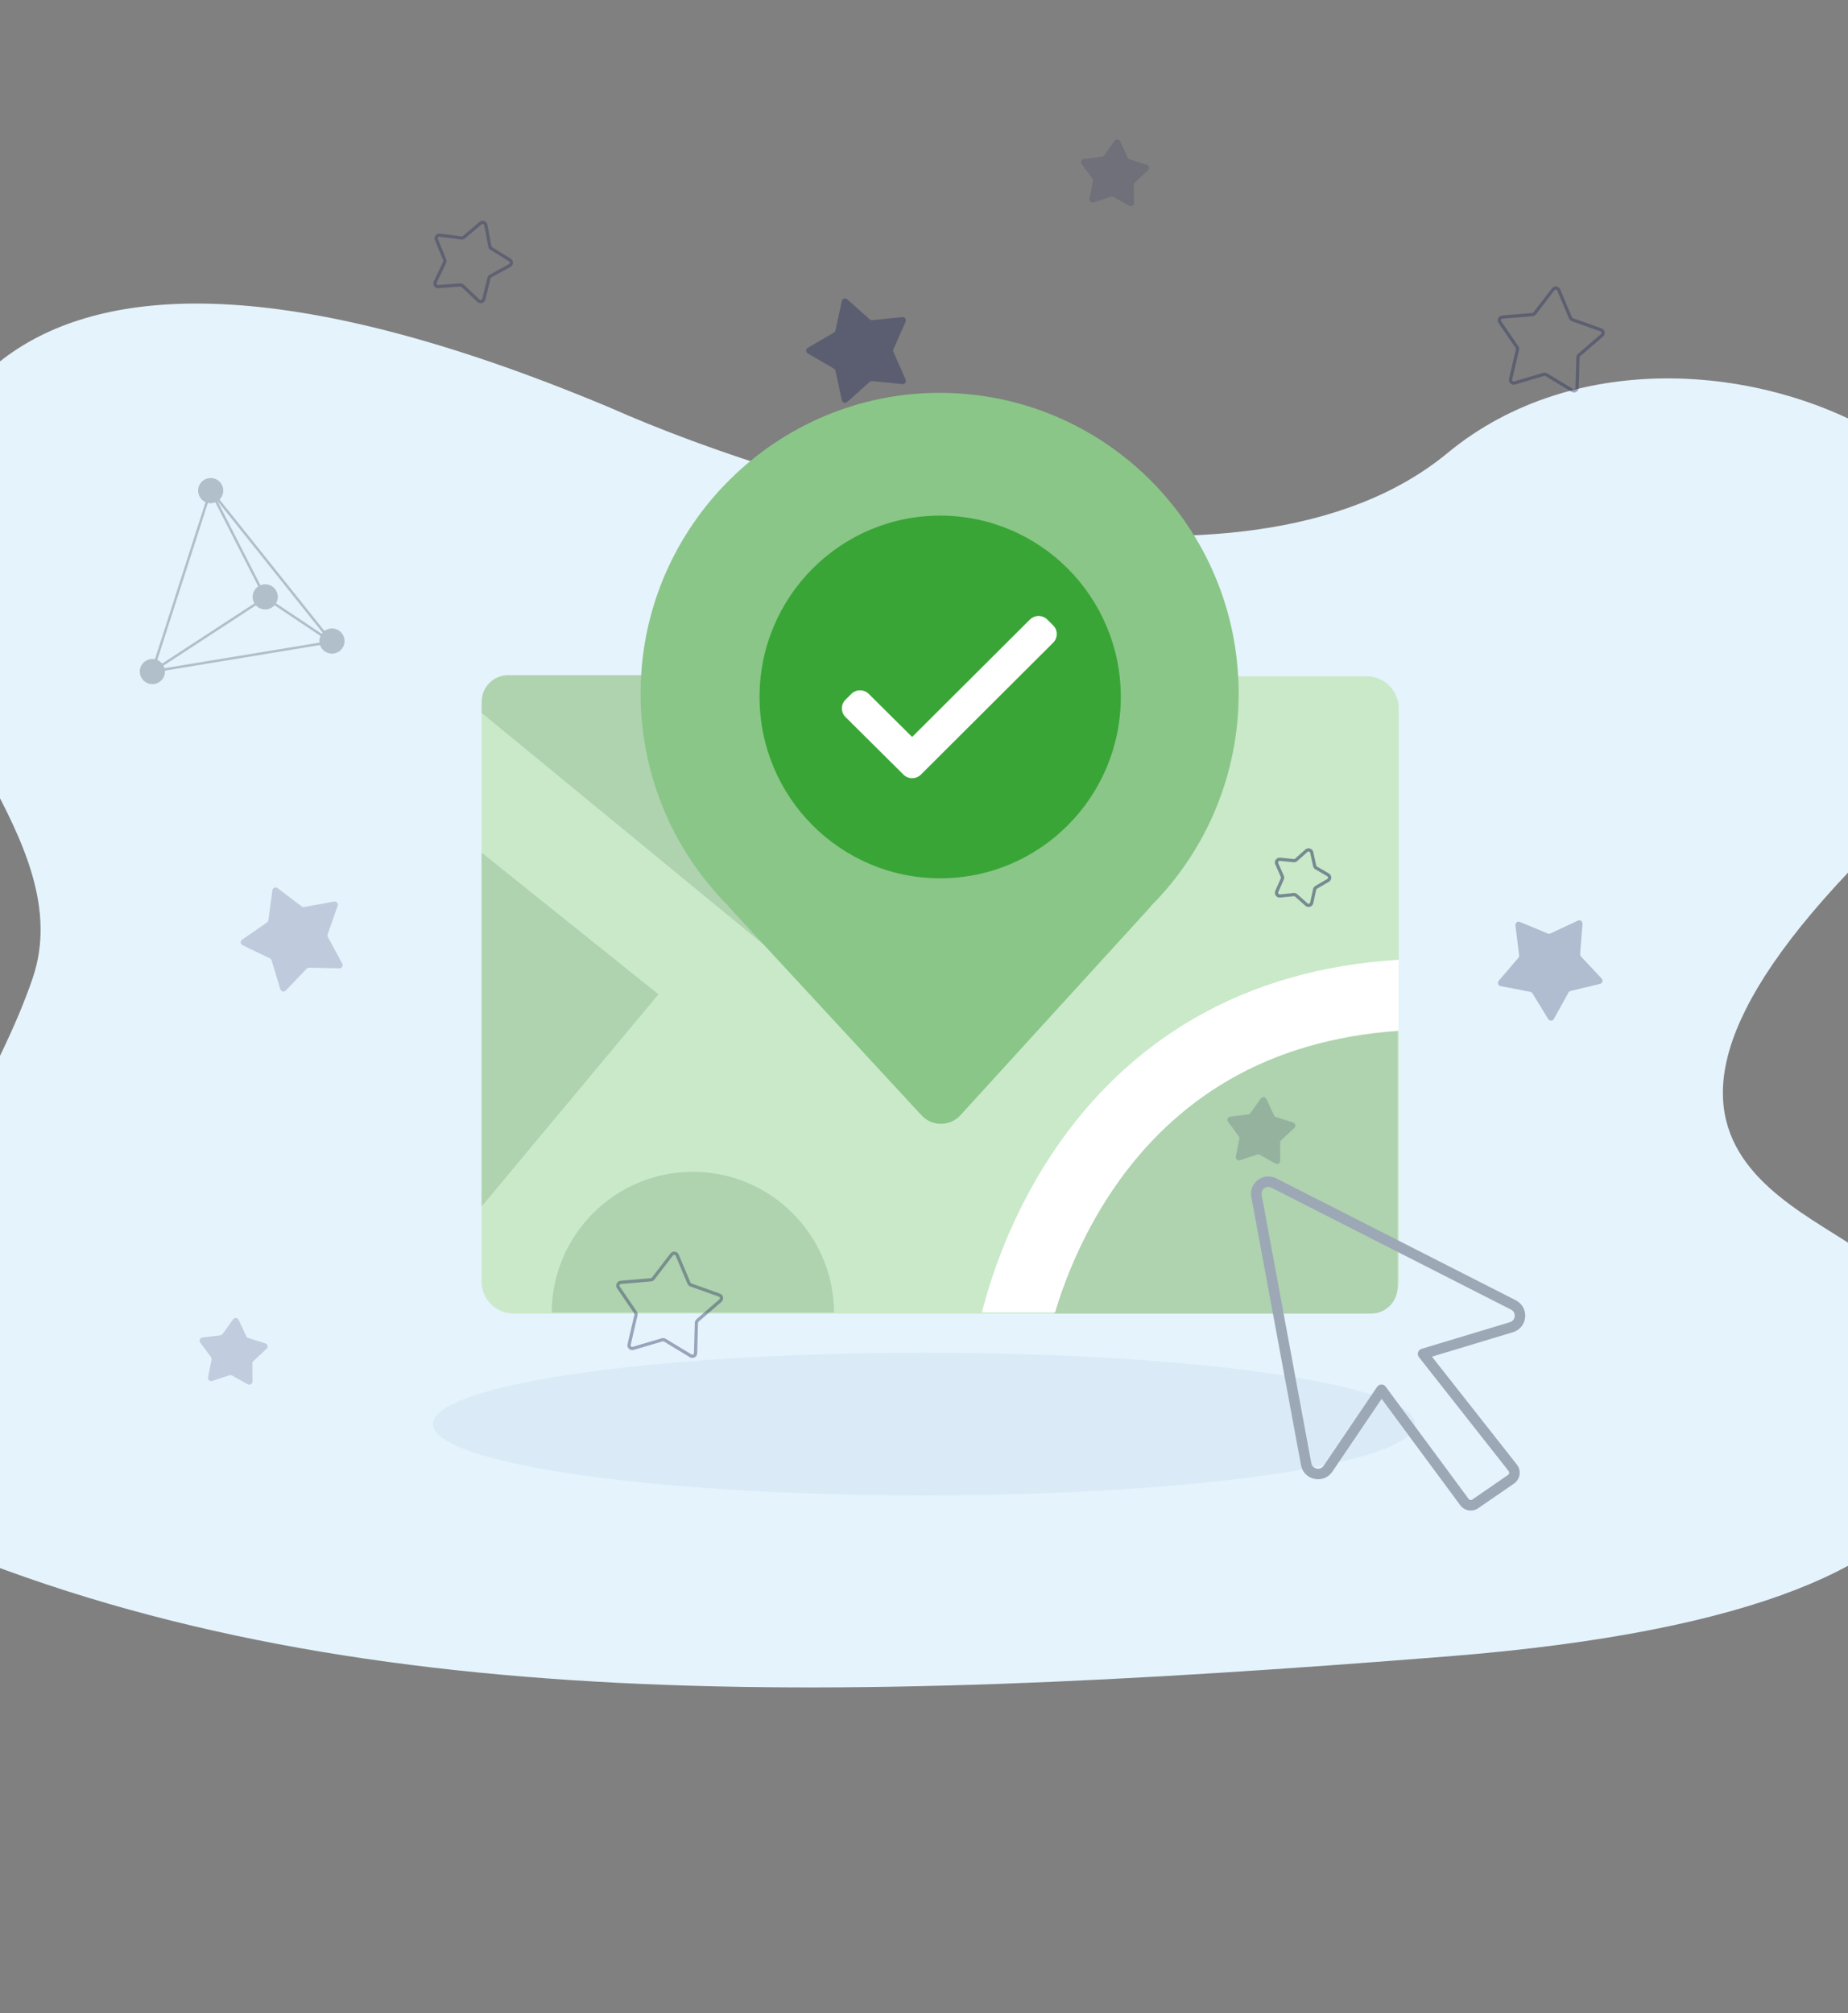 <svg width="414" height="451" viewBox="0 0 414 451" fill="none" xmlns="http://www.w3.org/2000/svg">
<rect x="0" y="0" width="414" height="451" fill="#808080" stroke="none"/>
<path d="M324.311 101.459C278.246 139.518 179.873 110.496 136.444 91.228C-11.291 29.329 -20.597 108.621 -20.597 127.548C-20.597 158.82 17.657 188.653 7.321 219.116C-7.462 262.687 -62.406 324.333 -20.597 342.912C72.432 384.252 182.393 382.302 324.311 371.048C466.23 359.793 442.383 308.127 422.607 285.107C409.169 269.463 344.087 259.529 428.424 181.261C498.041 116.654 381.893 53.884 324.311 101.459Z" fill="#E5F3FC"/>
<ellipse cx="207" cy="319" rx="110" ry="16" fill="#DAEBF7"/>
<path d="M306.175 151.5H115.074C111.113 151.5 107.902 154.724 107.902 158.7V287.05C107.902 291.026 111.113 294.25 115.074 294.25H306.175C310.136 294.25 313.347 291.026 313.347 287.05V158.7C313.347 154.724 310.136 151.5 306.175 151.5Z" fill="#C9E9C9"/>
<path d="M107.902 191L147.497 222.737L107.902 270.25V191Z" fill="#AFD2AF"/>
<path d="M107.902 159.686L184.048 222.25L246.857 151.25H113.825C110.554 151.25 107.902 153.916 107.902 157.205V159.686Z" fill="#AFD2AF"/>
<path d="M248.963 266.914C242.125 277.083 238.244 287.253 236.149 294.25H307.176C310.446 294.25 313.098 291.585 313.098 288.297V231C298.787 231.992 286.033 235.695 275.085 242.065C264.816 248.033 256.027 256.397 248.963 266.914Z" fill="#AFD2AF"/>
<path d="M267.397 228.198C255.033 235.378 244.498 245.353 236.079 257.853C226.587 271.951 222.007 285.998 219.963 294H236.354C238.45 287.018 242.333 276.875 249.174 266.714C256.242 256.217 265.036 247.869 275.312 241.902C286.266 235.549 299.027 231.848 313.347 230.865V215C296.173 216.018 280.758 220.447 267.397 228.198Z" fill="white"/>
<path d="M155.217 262.5C137.833 262.5 123.707 276.569 123.591 294H186.843C186.726 276.569 172.601 262.5 155.217 262.5Z" fill="#AFD2AF"/>
<path d="M277.487 155.318C277.487 118.174 247.554 88.057 210.606 88C174.105 87.943 144.09 117.567 143.522 154.254C143.213 172.523 150.33 190.129 163.228 203.005H163.149L206.455 249.85C207.579 251.066 209.158 251.755 210.81 251.75C212.462 251.745 214.037 251.046 215.154 249.823L257.855 203.005H257.777C270.413 190.388 277.509 173.219 277.487 155.318Z" fill="#8AC688"/>
<path d="M210.625 196.75C232.973 196.75 251.091 178.562 251.091 156.125C251.091 133.688 232.973 115.5 210.625 115.5C188.276 115.5 170.158 133.688 170.158 156.125C170.158 178.562 188.276 196.75 210.625 196.75Z" fill="#3AA537"/>
<path fill-rule="evenodd" clip-rule="evenodd" d="M204.387 174.319C203.666 174.329 202.942 174.061 202.392 173.514L189.416 160.625C188.336 159.552 188.336 157.813 189.416 156.74L190.719 155.445C191.799 154.373 193.55 154.373 194.63 155.445L204.34 165.091L230.716 138.795C231.796 137.722 233.547 137.722 234.627 138.795L235.93 140.09C237.01 141.162 237.01 142.901 235.93 143.974L209.557 170.274L209.561 170.277L207.619 172.206L206.308 173.514C205.777 174.042 205.083 174.31 204.387 174.319Z" fill="white"/>
<path opacity="0.796" fill-rule="evenodd" clip-rule="evenodd" d="M141.944 302.398C141.149 302.633 140.396 301.921 140.584 301.112L142.126 294.489C142.149 294.39 142.129 294.286 142.072 294.203L138.236 288.594C137.767 287.908 138.211 286.971 139.037 286.9L145.797 286.323C145.898 286.314 145.99 286.264 146.052 286.183L150.189 280.793C150.694 280.135 151.721 280.267 152.043 281.033L154.68 287.299C154.719 287.392 154.796 287.465 154.891 287.499L161.284 289.777C162.065 290.055 162.257 291.075 161.629 291.619L156.499 296.068C156.422 296.135 156.377 296.23 156.374 296.332L156.189 303.129C156.166 303.96 155.257 304.458 154.547 304.028L148.74 300.512C148.653 300.46 148.549 300.446 148.452 300.475L141.944 302.398ZM141.287 301.276C141.224 301.546 141.475 301.783 141.74 301.705L148.248 299.781C148.539 299.695 148.853 299.736 149.113 299.893L154.92 303.409C155.157 303.552 155.46 303.386 155.467 303.109L155.653 296.312C155.662 296.008 155.797 295.721 156.027 295.521L161.157 291.072C161.366 290.891 161.303 290.551 161.042 290.458L154.65 288.18C154.363 288.078 154.133 287.86 154.015 287.58L151.379 281.314C151.271 281.059 150.929 281.015 150.76 281.234L146.624 286.624C146.439 286.865 146.161 287.018 145.858 287.044L139.098 287.621C138.823 287.644 138.675 287.957 138.831 288.185L142.667 293.794C142.839 294.045 142.897 294.357 142.828 294.654L141.287 301.276Z" fill="#292F5B" fill-opacity="0.51"/>
<path opacity="0.371" d="M289.69 251.449C290.217 251.616 290.368 252.291 289.963 252.669L287.006 255.423C286.857 255.561 286.774 255.756 286.775 255.959L286.807 260.005C286.812 260.559 286.218 260.912 285.735 260.643L282.208 258.674C282.031 258.576 281.82 258.556 281.628 258.62L277.799 259.902C277.274 260.077 276.756 259.62 276.862 259.076L277.64 255.105C277.679 254.906 277.633 254.7 277.512 254.536L275.113 251.282C274.784 250.836 275.058 250.201 275.607 250.134L279.615 249.648C279.816 249.624 279.997 249.516 280.115 249.351L282.462 246.058C282.784 245.607 283.471 245.671 283.704 246.174L285.403 249.845C285.488 250.029 285.647 250.169 285.84 250.23L289.69 251.449Z" fill="#292F5B" fill-opacity="0.51"/>
<path fill-rule="evenodd" clip-rule="evenodd" d="M317.627 303.279C317.627 303.16 317.645 303.041 317.682 302.926C317.799 302.556 318.091 302.268 318.463 302.156L338.257 296.182C339.174 295.905 339.315 295.098 339.337 294.858C339.359 294.617 339.363 293.798 338.509 293.364L284.837 266.05C284.307 265.78 283.706 265.831 283.229 266.186C282.752 266.541 282.532 267.101 282.64 267.686L293.768 327.768C293.942 328.702 294.724 328.935 294.959 328.984C295.195 329.033 296.005 329.132 296.538 328.345L308.507 310.666C308.721 310.35 309.075 310.158 309.457 310.15C309.839 310.142 310.201 310.32 310.428 310.627L329.012 335.775C329.206 336.037 329.568 336.097 329.837 335.912L337.84 330.4C338.026 330.272 338.078 330.092 338.092 329.996C338.106 329.901 338.11 329.714 337.971 329.536L317.878 304.003C317.714 303.794 317.627 303.538 317.627 303.279ZM341.695 294.716C341.695 294.832 341.69 294.949 341.679 295.066C341.538 296.648 340.462 297.967 338.938 298.427L320.79 303.904L339.821 328.088C340.322 328.724 340.54 329.547 340.417 330.348C340.296 331.148 339.843 331.871 339.176 332.33L331.173 337.843C329.853 338.752 328.072 338.455 327.119 337.167L309.524 313.356L298.487 329.658C297.588 330.986 296.052 331.608 294.479 331.281C292.906 330.953 291.748 329.771 291.456 328.195L280.327 268.112C280.056 266.652 280.63 265.194 281.823 264.306C283.015 263.418 284.58 263.286 285.906 263.96L339.578 291.274C340.89 291.943 341.695 293.268 341.695 294.716Z" fill="#9CA8B6"/>
<path fill-rule="evenodd" clip-rule="evenodd" d="M297.7 195.661C298.417 196.078 298.417 197.112 297.7 197.529L295.038 199.077C294.951 199.128 294.889 199.213 294.867 199.312L294.215 202.317C294.04 203.127 293.054 203.446 292.436 202.894L290.139 200.846C290.063 200.778 289.963 200.746 289.862 200.756L286.798 201.066C285.972 201.149 285.363 200.312 285.698 199.554L286.94 196.74C286.981 196.648 286.981 196.542 286.94 196.45L285.698 193.636C285.363 192.878 285.972 192.041 286.798 192.124L289.862 192.434C289.963 192.444 290.063 192.411 290.139 192.344L292.436 190.295C293.054 189.743 294.04 190.063 294.215 190.873L294.867 193.878C294.889 193.977 294.951 194.062 295.038 194.113L297.7 195.661ZM297.336 196.906C297.575 196.767 297.575 196.422 297.336 196.283L294.675 194.736C294.412 194.583 294.226 194.327 294.162 194.03L293.51 191.025C293.451 190.755 293.123 190.649 292.917 190.833L290.62 192.882C290.393 193.084 290.092 193.182 289.789 193.151L286.725 192.841C286.45 192.813 286.247 193.092 286.359 193.345L287.601 196.159C287.723 196.437 287.723 196.753 287.601 197.031L286.359 199.844C286.247 200.097 286.45 200.376 286.725 200.348L289.789 200.039C290.092 200.008 290.393 200.106 290.62 200.308L292.917 202.357C293.123 202.541 293.451 202.434 293.51 202.164L294.162 199.159C294.226 198.863 294.412 198.607 294.675 198.454L297.336 196.906Z" fill="#292F5B" fill-opacity="0.51"/>
<path opacity="0.796" fill-rule="evenodd" clip-rule="evenodd" d="M339.422 86.129C338.626 86.363 337.873 85.653 338.061 84.846L339.604 78.245C339.627 78.146 339.607 78.042 339.55 77.959L335.711 72.368C335.242 71.684 335.686 70.749 336.513 70.679L343.278 70.104C343.379 70.095 343.471 70.045 343.533 69.965L347.673 64.592C348.179 63.935 349.206 64.067 349.529 64.831L352.167 71.077C352.207 71.17 352.284 71.242 352.379 71.276L358.776 73.547C359.558 73.824 359.75 74.841 359.122 75.383L353.988 79.819C353.911 79.885 353.866 79.98 353.863 80.081L353.677 86.857C353.655 87.686 352.745 88.182 352.035 87.753L346.223 84.249C346.136 84.196 346.032 84.183 345.934 84.211L339.422 86.129ZM338.764 85.01C338.701 85.279 338.953 85.515 339.218 85.437L345.73 83.52C346.022 83.434 346.336 83.475 346.596 83.632L352.408 87.136C352.645 87.279 352.948 87.114 352.956 86.838L353.142 80.061C353.15 79.758 353.286 79.472 353.516 79.273L358.65 74.838C358.859 74.657 358.795 74.318 358.535 74.226L352.137 71.955C351.851 71.854 351.62 71.636 351.502 71.357L348.864 65.111C348.756 64.856 348.414 64.812 348.245 65.031L344.105 70.404C343.92 70.645 343.642 70.796 343.339 70.822L336.574 71.397C336.298 71.421 336.15 71.732 336.307 71.96L340.146 77.551C340.317 77.802 340.376 78.113 340.307 78.408L338.764 85.01Z" fill="#292F5B" fill-opacity="0.51"/>
<path opacity="0.73" fill-rule="evenodd" clip-rule="evenodd" d="M108.741 67.105C108.544 67.91 107.55 68.203 106.946 67.635L103.393 64.291C103.319 64.222 103.219 64.187 103.118 64.194L98.249 64.556C97.421 64.618 96.835 63.765 97.189 63.016L99.276 58.609C99.32 58.517 99.323 58.412 99.284 58.318L97.434 53.807C97.12 53.04 97.751 52.219 98.574 52.325L103.418 52.944C103.518 52.957 103.619 52.927 103.697 52.862L107.423 49.711C108.056 49.176 109.033 49.522 109.187 50.336L110.093 55.126C110.112 55.225 110.172 55.312 110.258 55.366L114.411 57.93C115.116 58.366 115.089 59.4 114.361 59.798L110.078 62.139C109.989 62.188 109.925 62.271 109.901 62.37L108.741 67.105ZM107.441 67.11C107.643 67.3 107.974 67.202 108.04 66.934L109.199 62.198C109.271 61.903 109.464 61.652 109.731 61.507L114.014 59.166C114.257 59.033 114.266 58.688 114.031 58.543L109.878 55.979C109.62 55.819 109.44 55.558 109.384 55.26L108.477 50.47C108.426 50.198 108.101 50.083 107.889 50.261L104.163 53.412C103.931 53.608 103.627 53.698 103.326 53.659L98.483 53.04C98.208 53.005 97.998 53.278 98.103 53.534L99.952 58.045C100.067 58.326 100.059 58.642 99.929 58.917L97.842 63.324C97.724 63.574 97.919 63.858 98.195 63.838L103.065 63.475C103.368 63.453 103.667 63.559 103.888 63.767L107.441 67.11Z" fill="#292F5B" fill-opacity="0.51"/>
<path opacity="0.371" d="M256.921 36.92C257.449 37.086 257.601 37.759 257.195 38.135L254.235 40.881C254.087 41.019 254.003 41.212 254.005 41.415L254.037 45.449C254.041 46.001 253.447 46.353 252.964 46.084L249.434 44.122C249.257 44.024 249.046 44.004 248.854 44.068L245.021 45.345C244.496 45.52 243.978 45.065 244.084 44.523L244.862 40.564C244.901 40.366 244.855 40.16 244.735 39.997L242.334 36.753C242.005 36.308 242.278 35.675 242.828 35.609L246.839 35.124C247.04 35.1 247.222 34.992 247.34 34.828L249.688 31.545C250.01 31.096 250.698 31.16 250.931 31.661L252.632 35.32C252.717 35.504 252.876 35.643 253.069 35.704L256.921 36.92Z" fill="#292F5B" fill-opacity="0.51"/>
<path opacity="0.371" d="M59.452 300.92C59.979 301.086 60.131 301.759 59.725 302.135L56.766 304.881C56.617 305.019 56.533 305.212 56.535 305.415L56.567 309.449C56.572 310.001 55.978 310.353 55.494 310.084L51.964 308.122C51.787 308.024 51.576 308.004 51.384 308.068L47.551 309.345C47.027 309.52 46.508 309.065 46.614 308.523L47.393 304.564C47.432 304.366 47.385 304.16 47.265 303.997L44.864 300.753C44.535 300.308 44.809 299.675 45.358 299.609L49.369 299.124C49.57 299.1 49.752 298.992 49.87 298.828L52.219 295.545C52.54 295.096 53.228 295.16 53.461 295.661L55.162 299.32C55.247 299.504 55.406 299.643 55.599 299.704L59.452 300.92Z" fill="#292F5B" fill-opacity="0.51"/>
<path opacity="0.806" d="M180.948 79.162C180.47 78.884 180.47 78.195 180.948 77.917L186.815 74.505C186.99 74.403 187.115 74.232 187.157 74.034L188.594 67.409C188.711 66.869 189.368 66.656 189.781 67.024L194.844 71.541C194.995 71.675 195.196 71.741 195.398 71.72L202.153 71.037C202.703 70.982 203.109 71.54 202.886 72.045L200.148 78.248C200.067 78.433 200.067 78.644 200.148 78.829L202.886 85.032C203.11 85.538 202.704 86.096 202.153 86.04L195.398 85.358C195.196 85.337 194.995 85.403 194.844 85.537L189.782 90.054C189.369 90.422 188.712 90.209 188.595 89.669L187.158 83.044C187.115 82.846 186.991 82.676 186.815 82.574L180.948 79.162Z" fill="#292F5B" fill-opacity="0.51"/>
<path opacity="0.548" d="M339.494 207.277C339.426 206.729 339.975 206.311 340.487 206.523L346.759 209.118C346.946 209.196 347.157 209.191 347.341 209.105L353.492 206.235C353.993 206.001 354.561 206.394 354.517 206.945L353.983 213.703C353.967 213.904 354.037 214.103 354.175 214.251L358.81 219.205C359.188 219.609 358.989 220.269 358.451 220.398L351.848 221.979C351.651 222.026 351.483 222.154 351.385 222.331L348.099 228.262C347.831 228.746 347.14 228.761 346.851 228.29L343.305 222.51C343.199 222.337 343.025 222.217 342.826 222.178L336.161 220.891C335.617 220.786 335.389 220.135 335.749 219.715L340.159 214.561C340.291 214.407 340.352 214.205 340.327 214.004L339.494 207.277Z" fill="#292F5B" fill-opacity="0.51"/>
<path opacity="0.393" d="M54.34 211.743C53.841 211.504 53.786 210.817 54.241 210.501L59.817 206.634C59.983 206.519 60.094 206.339 60.121 206.138L61.025 199.42C61.099 198.873 61.736 198.608 62.177 198.942L67.584 203.042C67.745 203.164 67.951 203.214 68.15 203.177L74.829 201.96C75.374 201.861 75.823 202.384 75.641 202.906L73.406 209.307C73.339 209.498 73.356 209.708 73.452 209.887L76.676 215.852C76.939 216.339 76.579 216.927 76.025 216.915L69.237 216.771C69.035 216.767 68.84 216.848 68.7 216.994L64.013 221.899C63.631 222.299 62.959 222.138 62.799 221.609L60.839 215.12C60.78 214.926 60.643 214.766 60.46 214.678L54.34 211.743Z" fill="#292F5B" fill-opacity="0.51"/>
<path fill-rule="evenodd" clip-rule="evenodd" d="M34.714 147.672L46.048 112.479C45.301 112.144 44.705 111.488 44.477 110.635C44.074 109.131 44.967 107.586 46.471 107.183C47.974 106.78 49.52 107.672 49.923 109.176C50.194 110.188 49.879 111.218 49.186 111.907L72.687 141.339C72.965 141.132 73.285 140.973 73.641 140.878C75.144 140.475 76.69 141.367 77.093 142.871C77.496 144.375 76.604 145.921 75.1 146.324C73.651 146.712 72.162 145.898 71.695 144.492L36.95 150.229C37.047 151.552 36.196 152.8 34.867 153.156C33.364 153.559 31.818 152.666 31.415 151.162C31.012 149.658 31.904 148.112 33.408 147.709C33.85 147.591 34.295 147.584 34.714 147.672ZM47.93 112.629C48.038 112.6 48.142 112.565 48.243 112.525L57.852 131.354C56.872 132.006 56.369 133.232 56.691 134.432C56.761 134.693 56.865 134.936 56.998 135.156L36.322 148.649C36.032 148.294 35.659 148.016 35.241 147.838L46.572 112.655C47.006 112.754 47.47 112.752 47.93 112.629ZM57.329 135.601L36.628 149.11C36.723 149.289 36.8 149.481 36.856 149.684L71.573 143.952C71.506 143.429 71.59 142.913 71.795 142.454L61.509 135.589C61.157 135.981 60.69 136.279 60.143 136.425C59.09 136.707 58.016 136.354 57.329 135.601ZM61.837 135.143L72.069 141.973C72.133 141.882 72.203 141.795 72.277 141.712L48.758 112.256C48.75 112.261 48.742 112.266 48.735 112.272L58.34 131.095C58.451 131.05 58.565 131.011 58.684 130.979C60.188 130.576 61.734 131.468 62.137 132.972C62.342 133.737 62.212 134.512 61.837 135.143Z" fill="#B0BFC9"/>
</svg>
